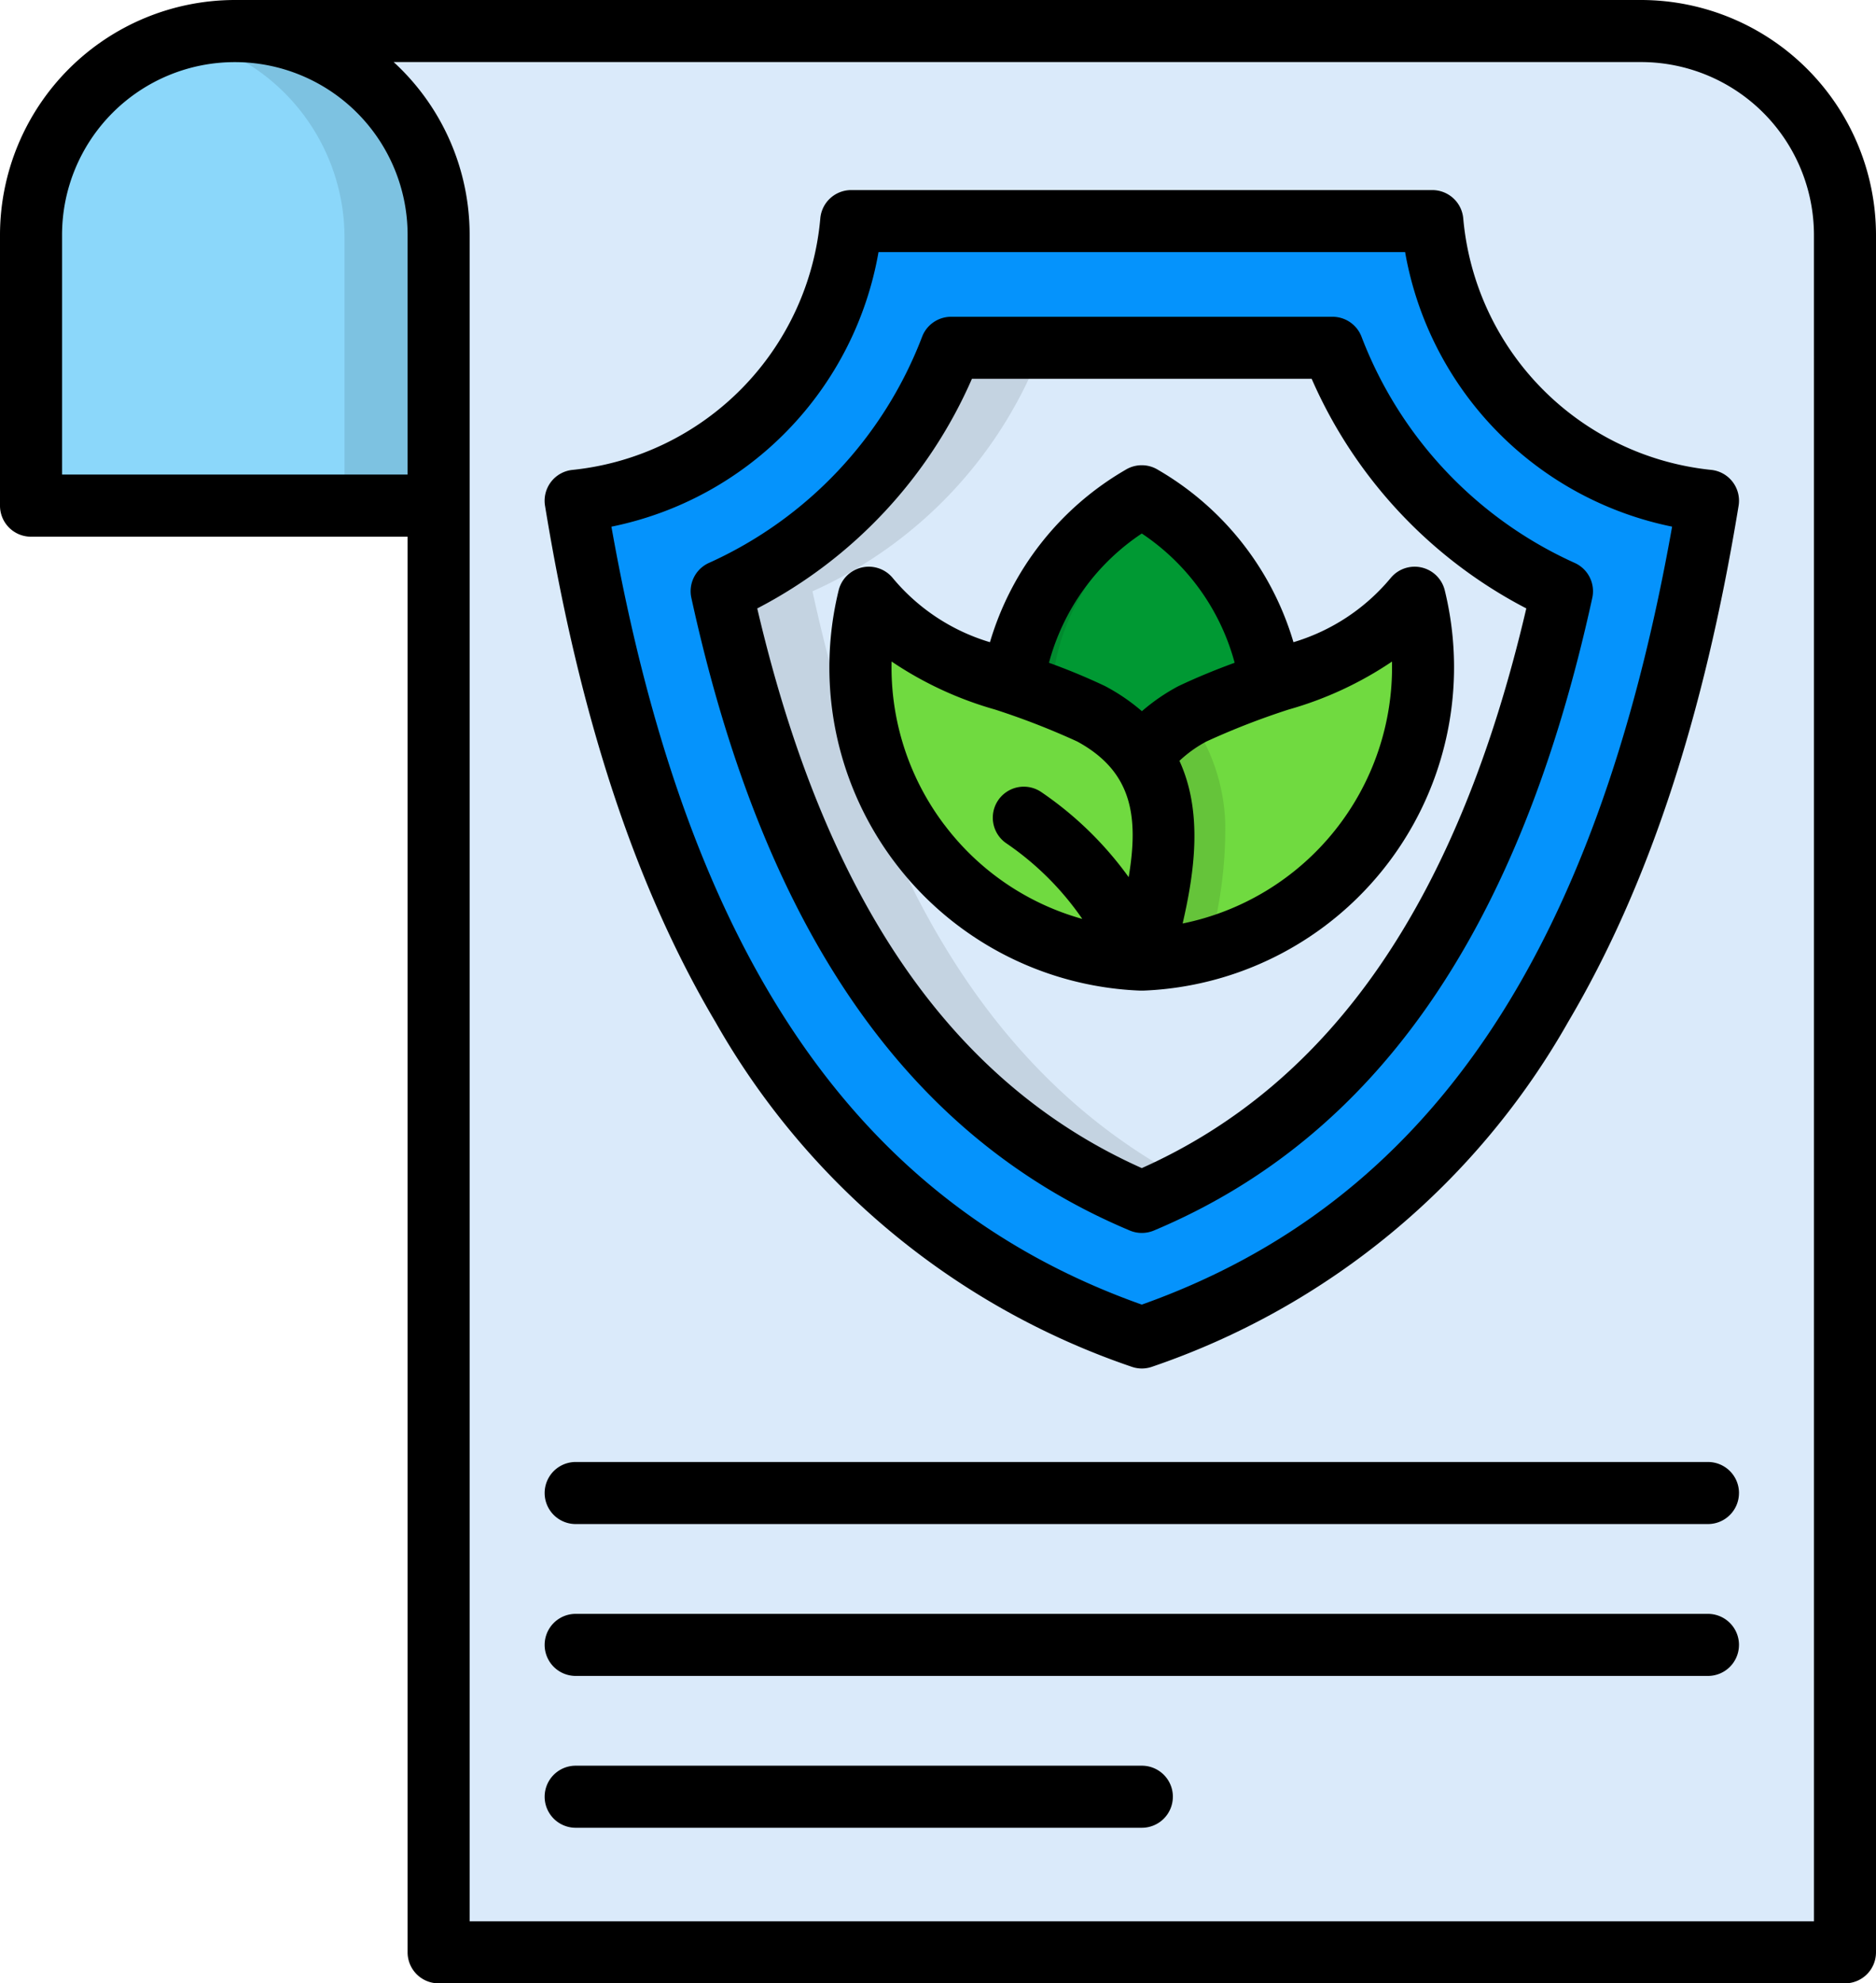 <svg xmlns="http://www.w3.org/2000/svg" width="100.077" height="105.778" viewBox="0 0 100.077 105.778">
  <g id="normativa-medioambiental" transform="translate(-13.79 0.01)">
    <g id="Group_1112264" data-name="Group 1112264" transform="translate(15.463 1.668)">
      <path id="Path_908916" data-name="Path 908916" d="M65.51,8.11H32.759A10.9,10.9,0,0,0,21.89,18.975V33.413H65.51Z" transform="translate(-21.89 -8.11)" fill="#8bd7fa" fill-rule="evenodd"/>
      <path id="Path_908917" data-name="Path 908917" d="M149.5,8.11a10.9,10.9,0,0,1,10.869,10.865v91.559H85.379V18.975A10.9,10.9,0,0,0,74.51,8.11Z" transform="translate(-63.639 -8.11)" fill="#daeafa" fill-rule="evenodd"/>
      <path id="Path_908918" data-name="Path 908918" d="M177.159,57.15a16.452,16.452,0,0,1-14.7,14.91c3.12,19.035,10.466,37.9,30.193,44.6,19.721-6.7,27.074-25.57,30.189-44.6A16.444,16.444,0,0,1,208.15,57.15Z" transform="translate(-133.42 -47.019)" fill="#0593fc" fill-rule="evenodd"/>
      <path id="Path_908919" data-name="Path 908919" d="M212.4,89.82A23.269,23.269,0,0,1,200.17,102.8c2.983,13.666,8.9,26.9,22.4,32.563,13.5-5.665,19.422-18.9,22.4-32.563A23.242,23.242,0,0,1,232.747,89.82Z" transform="translate(-163.339 -72.939)" fill="#daeafa" fill-rule="evenodd"/>
      <path id="Path_908920" data-name="Path 908920" d="M282.316,128.16c4.175,2.591,6.846,6.534,6.846,10.949s-2.671,8.359-6.846,10.949c-4.181-2.591-6.846-6.534-6.846-10.949S278.135,130.753,282.316,128.16Z" transform="translate(-223.083 -103.359)" fill="#093" fill-rule="evenodd"/>
      <path id="Path_908921" data-name="Path 908921" d="M318.672,154.35a15.592,15.592,0,0,1-14.546,19.291c-1.074-4.392-2.909-10.086,2.694-13.1C312.069,158.054,315.269,158.383,318.672,154.35Z" transform="translate(-244.892 -124.138)" fill="#70da40" fill-rule="evenodd"/>
      <path id="Path_908922" data-name="Path 908922" d="M307.68,197.3a15.981,15.981,0,0,1-3.539.552c-1.062-4.336-2.857-9.937,2.483-12.984a10.182,10.182,0,0,1,1.971,5.768A23.138,23.138,0,0,1,307.68,197.3Z" transform="translate(-244.905 -148.353)" fill="#65c43a" fill-rule="evenodd"/>
      <path id="Path_908923" data-name="Path 908923" d="M236.485,154.35a15.592,15.592,0,0,0,14.546,19.291c1.074-4.392,2.909-10.086-2.7-13.1C243.081,158.054,239.881,158.383,236.485,154.35Z" transform="translate(-191.795 -124.138)" fill="#70da40" fill-rule="evenodd"/>
      <path id="Path_908924" data-name="Path 908924" d="M61.39,8.451A10.917,10.917,0,0,1,69.935,19.07V33.411h5.035V18.975A10.9,10.9,0,0,0,64.134,8.11H64.1A10.968,10.968,0,0,0,61.39,8.451Z" transform="translate(-53.23 -8.11)" fill="#7dc2e1" fill-rule="evenodd"/>
      <path id="Path_908925" data-name="Path 908925" d="M225,134.225c-11.8-6.171-17.182-18.608-19.984-31.427A23.252,23.252,0,0,0,217.253,89.82h-4.84a23.258,23.258,0,0,1-5.444,8.34c-.029.029-.058.058-.085.081a23.241,23.241,0,0,1-6.7,4.557c2.983,13.666,8.9,26.9,22.4,32.563C223.417,135.01,224.223,134.634,225,134.225Z" transform="translate(-163.347 -72.939)" fill="#c4d3e1" fill-rule="evenodd"/>
      <path id="Path_908926" data-name="Path 908926" d="M277.67,138.863c.1-3.944,2.312-7.489,5.824-10.011-.324-.24-.665-.467-1.016-.682-3.869,2.4-6.444,5.954-6.807,9.972.636.215,1.3.448,2,.721Z" transform="translate(-223.241 -103.367)" fill="#008a2e" fill-rule="evenodd"/>
    </g>
    <path id="Path_908927" data-name="Path 908927" d="M101.337-.01H26.32A12.545,12.545,0,0,0,13.79,12.52V26.96a1.654,1.654,0,0,0,1.655,1.655H35.534v75.5a1.654,1.654,0,0,0,1.655,1.655h75.023a1.654,1.654,0,0,0,1.655-1.655V12.52A12.545,12.545,0,0,0,101.337-.01ZM17.1,25.306V12.52a9.217,9.217,0,1,1,18.434,0V25.3H17.1Zm93.458,77.155H38.843V12.52A12.494,12.494,0,0,0,34.79,3.3h66.547a9.23,9.23,0,0,1,9.22,9.22ZM51.945,54.476A40.529,40.529,0,0,0,74.17,72.888a1.643,1.643,0,0,0,1.066,0A40.523,40.523,0,0,0,97.455,54.476c4.256-7.2,7.227-16.195,9.082-27.512a1.653,1.653,0,0,0-1.465-1.913A14.8,14.8,0,0,1,91.848,11.638a1.656,1.656,0,0,0-1.649-1.51h-31a1.654,1.654,0,0,0-1.649,1.51A14.793,14.793,0,0,1,44.33,25.052a1.653,1.653,0,0,0-1.465,1.913c1.853,11.317,4.824,20.316,9.08,27.512Zm8.71-41.041H88.747A18.13,18.13,0,0,0,102.99,28.078C98.93,50.941,89.91,64.165,74.7,69.57c-15.211-5.4-24.233-18.626-28.293-41.49A18.119,18.119,0,0,0,60.655,13.435ZM74.063,65.62a1.634,1.634,0,0,0,.64.128,1.672,1.672,0,0,0,.64-.128C87.208,60.639,94.858,49.6,98.732,31.875a1.655,1.655,0,0,0-.94-1.863A21.744,21.744,0,0,1,86.423,17.953a1.655,1.655,0,0,0-1.547-1.068H64.527a1.655,1.655,0,0,0-1.547,1.068A21.744,21.744,0,0,1,51.611,30.012a1.654,1.654,0,0,0-.94,1.863C54.544,49.6,62.194,60.639,74.063,65.62ZM65.638,20.193H83.762A25.12,25.12,0,0,0,95.212,32.439C91.584,47.965,84.863,57.747,74.7,62.29c-10.164-4.543-16.885-14.325-20.514-29.85A25.111,25.111,0,0,0,65.638,20.193Zm40.919,59.426a1.654,1.654,0,0,1-1.655,1.655H44.5a1.655,1.655,0,1,1,0-3.31H104.9A1.654,1.654,0,0,1,106.558,79.618Zm0,8.1a1.654,1.654,0,0,1-1.655,1.655H44.5a1.655,1.655,0,1,1,0-3.31H104.9A1.656,1.656,0,0,1,106.558,87.717Zm-30.2,8.1A1.654,1.654,0,0,1,74.7,97.472H44.5a1.655,1.655,0,0,1,0-3.31H74.7A1.654,1.654,0,0,1,76.358,95.817ZM74.691,52.824h.072a17.258,17.258,0,0,0,16.1-21.347,1.655,1.655,0,0,0-2.872-.676,10.732,10.732,0,0,1-5.2,3.44,15.792,15.792,0,0,0-7.22-9.189,1.652,1.652,0,0,0-1.746,0A15.8,15.8,0,0,0,66.6,34.241a10.732,10.732,0,0,1-5.2-3.44,1.655,1.655,0,0,0-2.872.676,17.258,17.258,0,0,0,16.1,21.347Zm13.356-17.55a13.947,13.947,0,0,1-11.168,13.97c.62-2.692,1.1-5.911-.171-8.675a6.652,6.652,0,0,1,1.438-1.031,39.852,39.852,0,0,1,4.388-1.706A19.128,19.128,0,0,0,88.047,35.274ZM74.7,28.444a12.041,12.041,0,0,1,4.954,6.894c-.913.335-1.9.727-2.967,1.231-.027.012-.054.027-.081.041a10.329,10.329,0,0,0-1.9,1.312,10.429,10.429,0,0,0-1.917-1.314c-.025-.014-.052-.027-.076-.039-1.07-.506-2.054-.9-2.965-1.231A12.014,12.014,0,0,1,74.7,28.444ZM64.165,43.977a13.917,13.917,0,0,1-2.812-8.706,19.177,19.177,0,0,0,5.512,2.56,40.034,40.034,0,0,1,4.39,1.706C74.181,41.13,74.546,43.51,74,46.772a18.68,18.68,0,0,0-4.679-4.549,1.654,1.654,0,0,0-1.83,2.756A15.531,15.531,0,0,1,71.526,49a13.878,13.878,0,0,1-7.361-5.026Z" transform="translate(0)"/>
  </g>
</svg>
